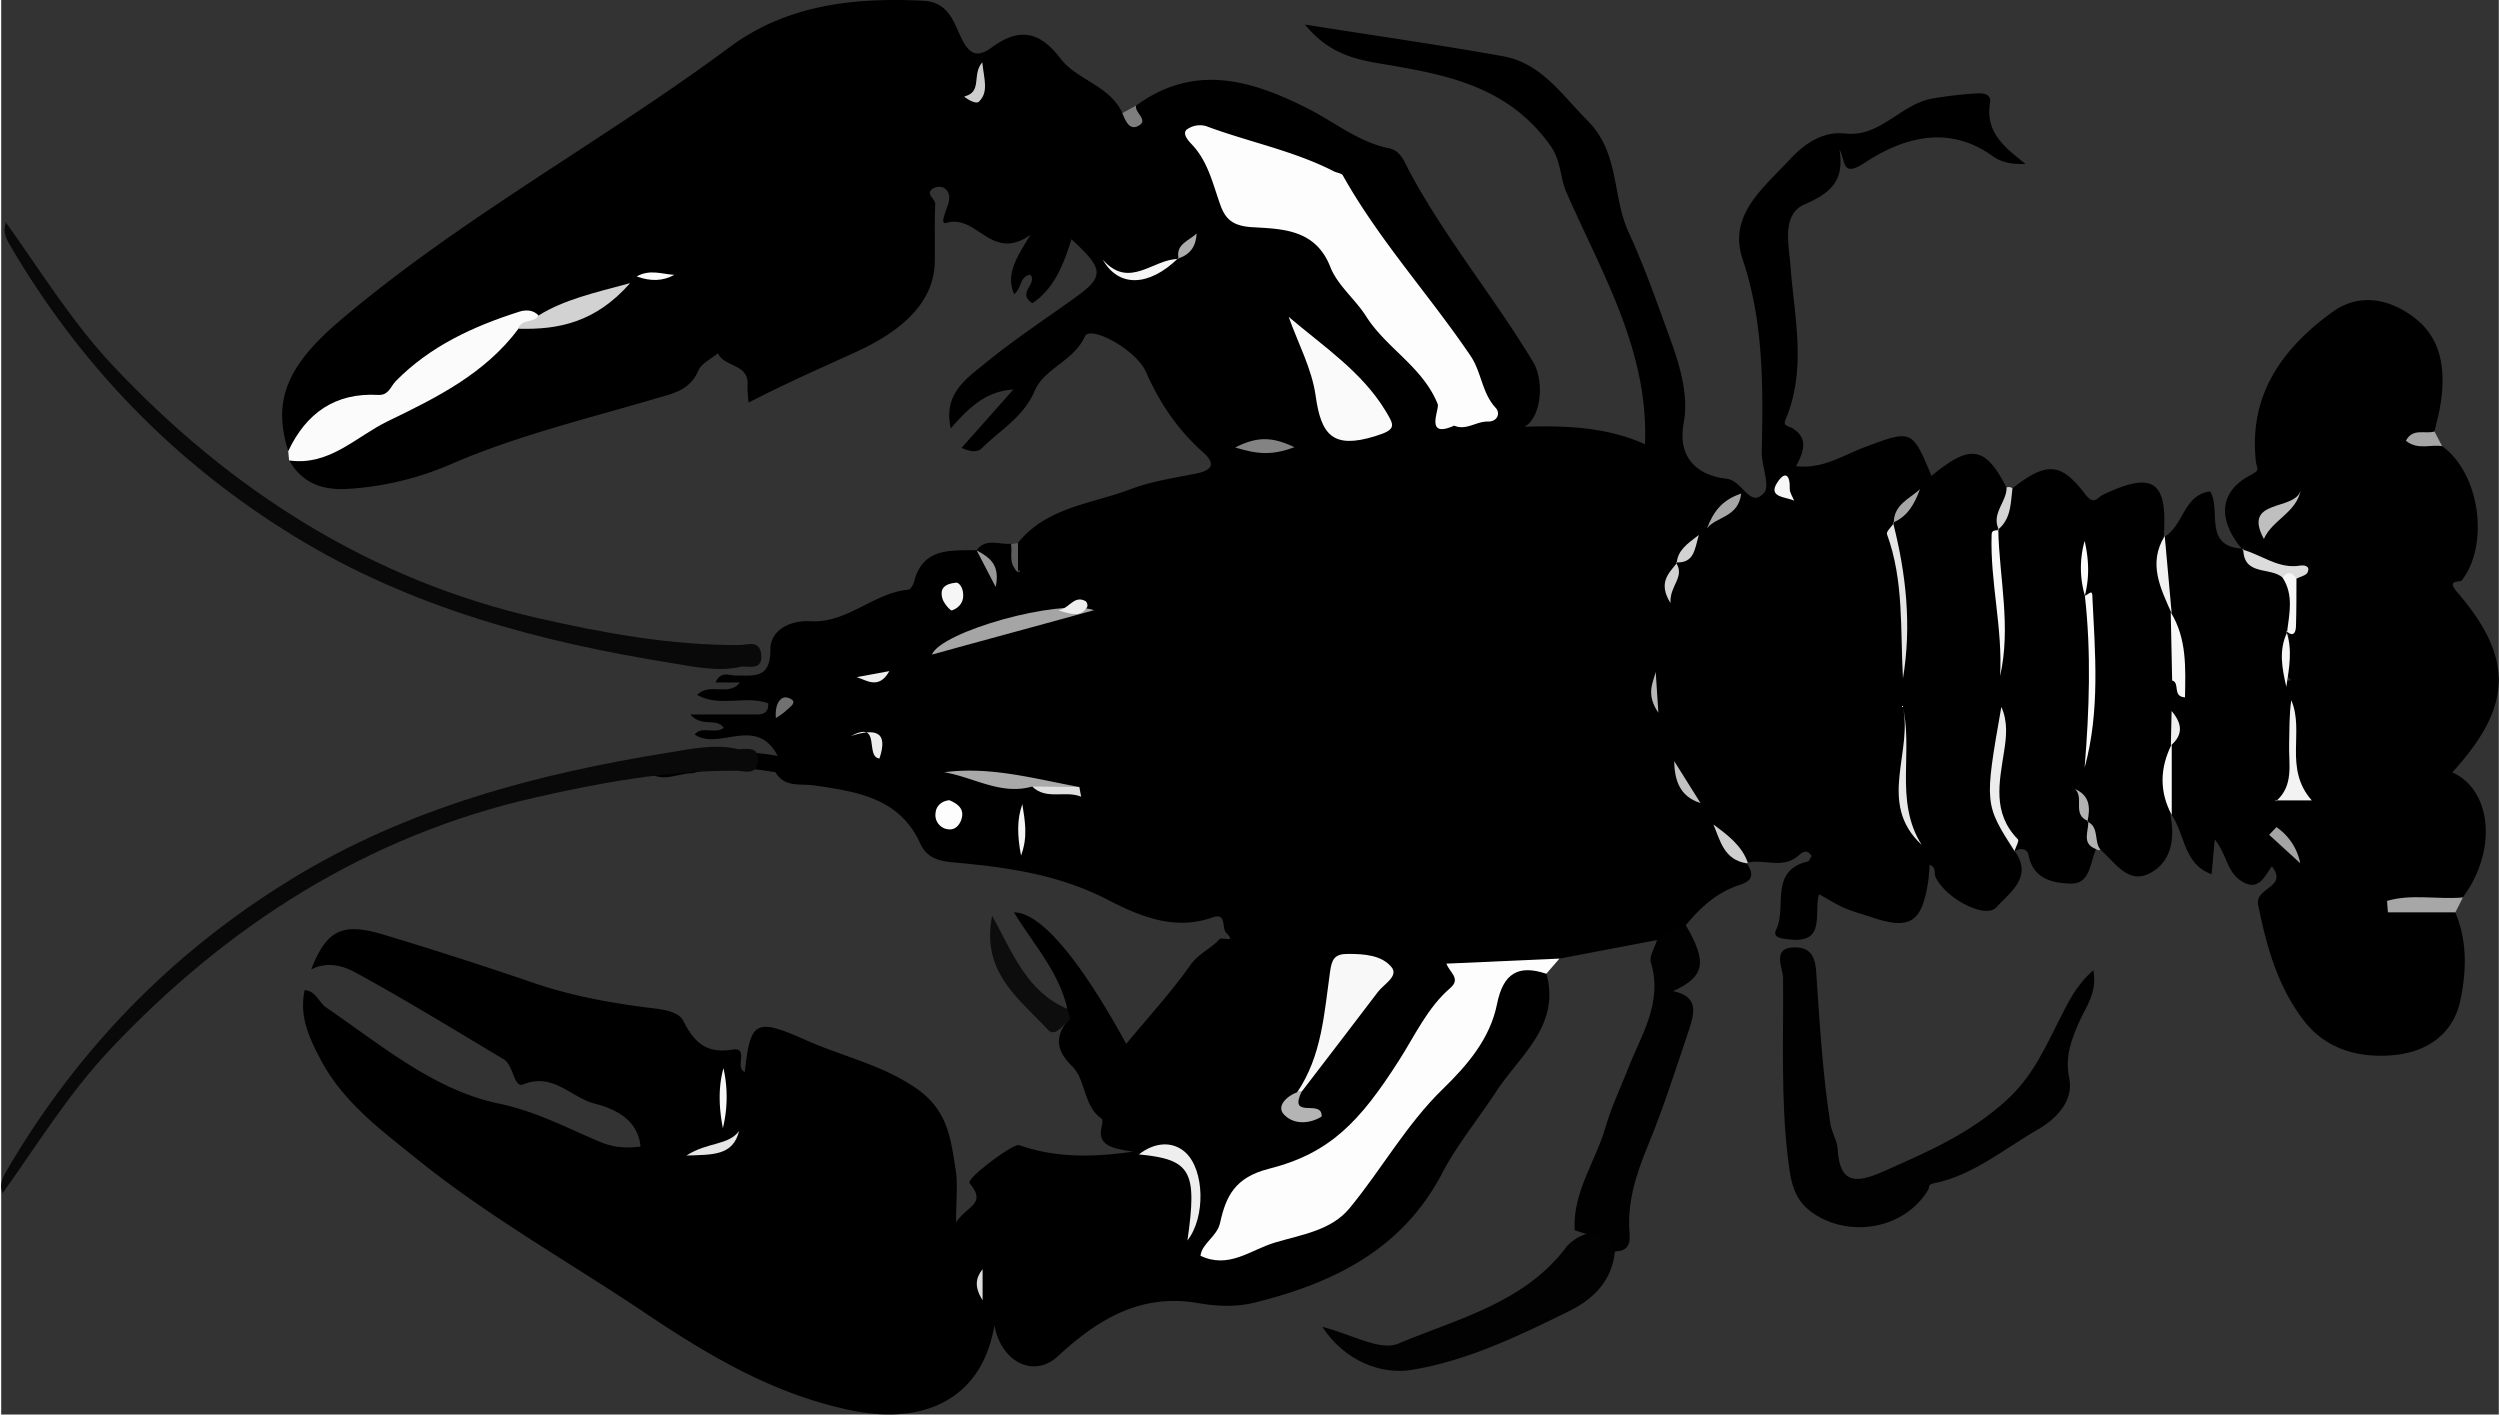 <?xml version="1.0"?>
<svg xmlns="http://www.w3.org/2000/svg" id="Layer_1" data-name="Layer 1" viewBox="0 0 888.53 503.21" width="889" height="503"><rect x="0" y="0" width="888.53" height="503.21" fill="#333333" stroke="none"/><defs><style>.cls-1,.cls-10,.cls-11,.cls-12,.cls-13,.cls-14,.cls-15,.cls-16,.cls-17,.cls-18,.cls-19,.cls-2,.cls-20,.cls-21,.cls-22,.cls-23,.cls-24,.cls-25,.cls-26,.cls-27,.cls-28,.cls-29,.cls-3,.cls-30,.cls-31,.cls-32,.cls-33,.cls-34,.cls-35,.cls-36,.cls-37,.cls-38,.cls-39,.cls-4,.cls-40,.cls-41,.cls-42,.cls-43,.cls-44,.cls-45,.cls-46,.cls-5,.cls-6,.cls-7,.cls-8,.cls-9{fill-rule:evenodd;}.cls-2{fill:#fdfdfd;}.cls-3{fill:#010101;}.cls-4{fill:#090909;}.cls-5{fill:#020202;}.cls-6{fill:#fbfbfb;}.cls-7{fill:#0d0d0d;}.cls-8{fill:#a7a7a7;}.cls-9{fill:#a5a5a5;}.cls-10{fill:#d4d4d4;}.cls-11{fill:#7e7e7e;}.cls-12{fill:#5d5d5d;}.cls-13{fill:#b3b3b3;}.cls-14{fill:#fafafa;}.cls-15{fill:#f8f8f8;}.cls-16{fill:#d2d2d2;}.cls-17{fill:#a9a9a9;}.cls-18{fill:#eee;}.cls-19{fill:#ededed;}.cls-20{fill:#e8e8e8;}.cls-21{fill:#e5e5e5;}.cls-22{fill:#f9f9f9;}.cls-23{fill:#b4b4b4;}.cls-24{fill:#f6f6f6;}.cls-25{fill:#838383;}.cls-26{fill:#f1f1f1;}.cls-27{fill:#a6a6a6;}.cls-28{fill:#cfcfcf;}.cls-29{fill:#e6e6e6;}.cls-30{fill:#fcfcfc;}.cls-31{fill:#c2c2c2;}.cls-32{fill:#cdcdcd;}.cls-33{fill:#f7f7f7;}.cls-34{fill:#f5f5f5;}.cls-35{fill:#e0e0e0;}.cls-36{fill:#999;}.cls-37{fill:#b7b7b7;}.cls-38{fill:#efefef;}.cls-39{fill:#fefefe;}.cls-40{fill:#acacac;}.cls-41{fill:#717171;}.cls-42{fill:#ddd;}.cls-43{fill:#f3f3f3;}.cls-44{fill:#dcdcdc;}.cls-45{fill:#bfbfbf;}.cls-46{fill:#a4a4a4;}</style></defs><path class="cls-1" d="M877.19,568.82a6.11,6.11,0,0,0,0,1.21c1.69,8.71-.32,17.05-8.39,20.5-7.11,3-11.66-4.56-16.58-8.83-3.94-2.38-2.28-7.24-4.6-10.33a4.48,4.48,0,0,1-.67-4.52c-1.17,2.13.12,3.71,1.19,5.34,1.37,3,.39,6.54,2.52,9.28-2.19,4.81-2,12.45-9,12.29-6.31-.14-13.49-1.58-15.07-10.31-.36-2-2.85-2.62-4.95-1.13-10.38-13.76-5.16-29.17-4.71-44.08a7.66,7.66,0,0,1,.67-3.08c-1.32,15.88-7,32.28,4.2,47.19,6.59,9.28-2.23,14.8-6.47,19.73-3.93,4.57-18.24-3.05-21.79-10.66-.61-1.31.45-3.3-2.1-4.35-.17,2-.22,3.9-.49,5.74-2.23,15-6.55,17.65-20.78,12.72-3-1-6.14-1.83-9.06-3.1s-5.57-3-9-4.86c-2,6.68,2.6,17.63-10.54,16.06-2.45-.29-6.2-.47-4.73-3.47,3.93-8-2.6-20.93,11.25-24.26.58-.14.92-1.28,1.38-1.95-1.91-2.91-3.55-1.06-5.21.28-5.41,4.23-11.73.76-17.49,2.07-2.42-1.57-4.86-3.11-6.42-5.66,1.28,2.75,4.06,4,6.1,5.93,2.18,3.55,2.56,6-2.53,7.65-7.92,2.53-14,7.94-19.2,14.34-1.89,4.71-5.75,5.61-10.24,5.29l-34.67,6.6c-7.78,5.18-16.71,2.6-25.09,3.41-5.65.55-8.47,1.36-11.84,7.27-6.67,11.67-14,23.3-23.13,33.42a55.51,55.51,0,0,0-8.56,12c-4.69,9.22-10.75,14.67-22.29,16.64-13.11,2.25-25.31,9.16-28.69,24.94-1.22,5.67.44,7.67,5.06,5.65,18.73-8.19,40.72-10.85,50-34.25,3.93-9.91,13.76-17.28,21.32-25.34a88.11,88.11,0,0,0,19-30c4.34-11.67,6.89-12.5,19.54-8.41,5,18.61-9.38,29-17.78,41.83-6.41,9.81-14,19-19.38,29.3-14.35,27.35-39.06,39.12-67,46-6.15,1.51-13.15,1.26-19.46.13-20.69-3.68-36,5.75-50.22,18.89-8.55,7.88-20.11,2.07-22.56-11-4.22,25.4-24,35.84-51.14,30.19-27.48-5.73-50.37-19.36-73.1-34.61-27.08-18.16-55.65-34.17-81.08-54.68-12.76-10.3-26.26-20.15-34.32-35.38-4.13-7.81-7.72-15.31-5.74-24.78,4,.21,5,4.37,7.75,6.23,19.43,13.27,38.33,29.32,61.19,34.09,13.43,2.8,24.41,8.73,36.26,13.71,4.91,2.06,9.35,2.21,14.31,1.62-1-9.86-9.34-13.48-16.44-15.31-8.32-2.14-14.64-11.14-25.3-6.81-3.41,1.39-3.4-6.83-6.95-8.94-17.49-10.44-34.86-21.1-52.72-30.86-4.25-2.31-9.93-4.12-15.76-1.08,5.45-14.05,11.05-16.84,25.82-12.37q26.57,8,52.85,17c14.05,4.84,28.52,7.44,43.13,9.19,4.27.51,9.05,1.43,10.55,4.42,3.83,7.63,8.19,11.8,17.45,10.27,6.14-1,.7,6.49,4.45,7.94,2-18.39,3.86-19.27,22.11-11.16,12.71,5.64,26.2,8.49,38.38,16.64,11.85,7.93,12.76,18.28,14.54,29.41.81,5.1.13,10.42.13,18.65,3.63-5.68,10.63-6.49,5.4-13.17a2.57,2.57,0,0,1-.63-1.05c-.28-2.07,15.65-14,17.7-13.28,11.11,3.91,23.44,4.79,40.42,2.33-7.27-1.23-12.94-2-11-9.37.19-.77.28-2.11-.13-2.39-6.59-4.6-5.46-13.69-10.5-18.68s-6.23-9.37-2.39-15.16c.44-1.75-.65-3.7.68-5.34C481.64,625,472.45,615.19,465.71,604c9.28,0,23.23,16.24,39.92,46.78,7.77-9.39,15.91-18.25,22.81-28,2.93-4.14,7.24-5.8,10.35-9.2.86-1,6.25,1.54,2.47-2.22-1.78-1.77.21-7.38-4.86-5.58-13.78,4.9-26.2-.51-37.68-6.42-17.4-8.95-35.93-11.46-54.81-13.16-5.15-.47-9.3-1.67-11.59-6.76-7.33-16.24-22.75-18.41-37.6-20.58-5.17-.76-10.54.87-13.88-4.72-9.85-1.65-19.68-2.42-29.47.37l-.05,0c-5.83-.07-12.31,4.57-17.19-2.39,15.18-4,30.45-6.92,47.52-3.76-7.59-14.67-21.06-1.68-29.55-7.65,2.7-3.21,7,.07,10.37-2.34-2.72-3.79-7.64,0-11.91-4.76,8.27,0,15.09,0,21.91,0,3,0,6,.34,5.81-4.06-3.64-2.08-8.62-2.3-10.12-7.32h-8.64c1.89-4.22,4.88-2.46,7.07-2.48,6.49-.05,12.49,1.34,12.44-9.19,0-7.29,7.51-10.52,14.09-10.12,13.34.82,22.54-10.12,35-11.22.74-.07,1.7-1.66,2-2.69,3.08-12.41,13-11.2,22.31-11.39q1.41,2,2.64,4c-.48-1.61-1.77-2.69-2.64-4,3.38-4.46,8.09-1.82,12.22-2.29,3,2.66-.4,7,2.54,9.85.28,1.44,1.34-1.15,0-.24-.61.4-1,.16-1-.7.07-3.09-1-6.31.94-9.22,10.26-12.73,26.18-13.81,40-19.06,7.39-2.81,15.42-4,23.24-5.55,5.76-1.13,7.33-3.42,2.59-7.6-9-8-15.48-17.59-20.3-28.58-3.49-8-19.88-16.72-21.71-12.67-4,8.88-14.37,11.19-17.92,19.48-3.93,9.18-12.21,13.87-18.78,20.33-1.56,1.53-3.73,1.36-7.19-.13l18.44-20.77c-9.72.62-15.75,6.3-22.28,13.83-2.76-12.15,5.41-17.59,11.9-22.89,10.37-8.49,21.6-15.91,32.5-23.74,10.22-7.35,10.16-10.06-1.47-20.62-2.83,9-6.08,17.48-13.89,22.73-5.67-3.68,1.85-6.78-.69-10.11-3.9.38-3.07,4.88-5.82,6.89-2.88-6.8.28-12.27,5.85-21.12-14.13,9.92-18.92-7.55-30-4.22-2.24.67-.34-3.71.4-5.82.83-2.32,1.28-4.91-1.09-6.59a4.14,4.14,0,0,0-3.59-.06c-3.76,1.95.47,3.77.37,5.82-.35,7,0,14-.19,21-.55,16.58-16,26.1-28.56,31.81s-25.07,11.23-37.64,17.75a42.2,42.2,0,0,1-.39-6.14c.65-7.72-8.37-6.39-10.52-11.42-2.37,2-5.8,3.53-6.92,6.08-3.2,7.29-8.88,8.15-15.9,10.23-23.88,7.05-48.16,12.88-71.24,22.76a109.45,109.45,0,0,1-38.25,9.23c-8.84.38-15.76-2.31-20.24-10.22,14.14-3.16,24.76-13.51,37.85-18.61,16.82-6.55,29.12-19.24,43-29.75,10.33-1.79,21-2.48,29.88-8.68-7.28,1.57-14.31,4.43-21.37,7.16A89.37,89.37,0,0,0,249,415.81c-2.43,2.18-4.22,5.48-7.7,5.82-13.85,1.4-24.47,8.56-33.75,18.29-5.88-18.34-.06-30.82,18.72-46.73,43.14-36.54,93-63.4,138.21-96.94,20.41-15.15,44.26-17.78,68.95-16.55,9.12.46,10.9,7.83,13.64,13.45,3,6.16,6,6.61,10.79,3.12,9.53-7,16.85-5.9,24.33,3.92,5.89,7.74,17.59,9.63,22.08,19.48,3.11,1.82,4-.47,4.88-2.68,20.71-15.11,40.9-9.19,61.23,1.13,9.53,4.84,18,11.92,28.85,14.1,4.06.81,5.47,5,7.08,8.06,12.8,23.87,30.11,44.78,44.06,67.89,3.95,6.54,3.16,19.45-3,23.08,15.33-.5,29.45.23,42.82,6.2,1.31-33.49-15.49-61.05-28-89.7-2.38-5.43-1.67-11.1-6-17-15.52-21.28-37.77-24.91-60.66-28.78-9.3-1.58-18.31-3.93-26.29-13.8,25.07,4,47.79,7.2,70.36,11.25,13.76,2.46,21,13.78,30.22,23,11.39,11.45,8.64,26.81,14.52,39.6,5.71,12.41,10.24,25.39,14.91,38.26,3.45,9.51,6.5,20,4.72,29.51-2.58,13.85,6.52,19,15.17,19.94,5.93.68,8.31,10.69,13.38,5.06,2.29-2.54-.9-9.59-.8-14.58.48-23.17.76-46-6.84-68.67-5.27-15.72,7.79-25.55,17-35.56,5-5.35,11.49-9.93,19.49-9.05,12.54,1.39,19.54-10.26,30.85-12.42a146.63,146.63,0,0,1,15.48-1.82c2.46-.21,5.79-.07,5.23,3.32-1.76,10.69,5.4,15.92,12.62,21.74-4.47.12-8.14-.26-11.77-2.85-15.69-11.17-31.67-6.62-45.51,2.48-8.34,5.47-6.65-.94-8.92-4.79,1.87,11.05-3,15.48-12.35,19.52-8.3,3.57-5.62,14.44-5.09,21.62,1.37,18.54,5.94,36.95-1.79,55.16-.93,2.2,1.42,2.16,2.59,2.91,5.64,3.62,4,8.19,1.23,13.46,9.49,1.17,16.91-4,24.76-6.89,16.35-6.08,16.53-6.19,23.41,10.37,13.78-11.47,19.17-10.63,26.67,4.13,1.57,5.83-1.4,10.62-3.58,15.59-1.9,16.7,4.5,33.08,2.1,44,1.3-10.46-2.33-26.4-2.79-42.51,3.52-5.07,3.74-11.39,6.38-16.79,12-9.38,17.16-9.44,25.87,2.05,3.21,4.24,4.29,1.2,6.26.27,18-8.57,23.2-5,21.69,15l.33,1.65a79.36,79.36,0,0,0,4.23,24.89,23.11,23.11,0,0,1,.87,3.56c.82,7,.41,14,.55,20.92,0,3.15-.06,6.3-.07,9.45a84,84,0,0,1-.72,11,26.47,26.47,0,0,1-.78,3.42c-2.38,7.12-.54,14.56-1.57,21.78C877.46,567.72,877.33,568.28,877.19,568.82Z" transform="translate(-105.4 -279.43)"/><path class="cls-1" d="M877.52,532.37c.07-3.63.13-7.26.2-10.89,2.59.19,3.22,1.76,3.24,3.15-1.91-8.49-.28-18.25-3.75-27.4l.35.48c-1.13-9.18-6.2-18-2.48-27.62l-.34.43c7.07-3.84,6.88-15,16.5-16.28,4.07,6.76-2.71,19.74,11.82,20.4,3.42,6.4,11.36,6.19,15.94,10.91,2.64,6.18,1.93,12.49.75,18.81-3.2,5.51-1,11.25-1.31,14.08,1,4.43,2.79,2.27,1.32,3-.62.31-1,.12-1.06-.56a42.14,42.14,0,0,1,.18-15.23c3.49-5.72,1.31-11.94,1.53-17.92-2.63-8.78-13.83-5.73-17.72-12.8-9-10.79-8.23-20.77,3.07-26.57,3.52-1.8,2-2.45,1.76-4.68-2.66-23.72,9.36-40.34,27.3-53.31,9.73-7,20.61-4.48,29.23,2.2,10.42,8.07,11,20.38,8.85,32.35-.45,2.51-1.26,5.32-1.86,8-3.53,4.06,1.67,3.57,2.74,5.24,13.35,9.65,16.91,34.74,7,47.73-.6.79-5.66-.44-1.74,4.11,20.43,23.67,19.7,40.87-1.66,64.17,14.23,6.44,16,28.12,3.71,44.51-3.82,3.22-8.44,2.34-12.55,2.56,3.23.43,7.28-1,9.89,2.75,4.34,10.19,4,20.91,1.83,31.23-2.6,12.52-12.43,18.66-24.28,19.62s-23.46-2.06-31.34-12.25c-9.37-12.12-13.36-26.48-16.32-41.28-1.25-6.24,10.81-6.11,4.87-13.71-2.51,3.35-4.8,9.7-11.46,4.83-4.57-3.35-4.74-9.25-8.86-14.41-.42,4.66-.74,8.35-1.11,12.42-10.3-3.72-9.4-14.78-14.61-21.63l.4.54a48.08,48.08,0,0,1,0-25.17l-.31.42A13.06,13.06,0,0,0,877.52,532.37Z" transform="translate(-105.4 -279.43)"/><path class="cls-2" d="M655.08,625.84c-10.11-3.4-15.37,0-17.52,10.71-2.45,12.32-10.5,21.75-19.29,30.28-13,12.64-21.77,28.57-33.18,42.41-6.57,8-17.15,9.39-26.69,12.27-8.63,2.61-16.3,9.45-26.35,4.65.57-4.56,5.91-6.72,7-11.82,2.07-9.32,5.22-16.05,17.35-19.12,21.81-5.52,32.37-16.83,46.23-38.49,5.69-8.88,10.09-18.73,18.29-25.83,3.88-3.36-.24-5.46-1.38-8.66l40.21-1.79Z" transform="translate(-105.4 -279.43)"/><path class="cls-3" d="M849.69,624.57c1.48,8.14-2.78,13.19-5.11,18.56-2.81,6.45-5.05,12.24-3.48,19.77,1.8,8.65-5.39,15.06-11.25,18.41-12,6.86-23,16.34-37.07,19.12-2,.39-1.34,1.42-1.83,2.23-7.75,13-25.19,16.85-38.26,10-9.46-5-10.54-11.75-11.69-21.49-2.54-21.3-1.5-42.53-1.7-63.77,0-3.6-4.43-11.17,4.64-10.95,7.27.18,7,6.81,7.34,11.67,1.14,17,2.21,34.07,4.84,51,.52,3.31,2.43,6,2.61,9.15.71,12.65,6.88,12.07,16.31,7.88,15.63-6.95,30.9-13.46,44-25.55,9-8.27,13.26-18.05,18.34-28C840.53,636.45,843.32,630.17,849.69,624.57Z" transform="translate(-105.4 -279.43)"/><path class="cls-4" d="M107,358.44c12.34,17.26,23.51,35.46,38.09,51,41.77,44.46,91.73,76.32,151.29,89.89,23.2,5.28,47.35,9.74,71.71,9.56,2.81,0,7.14-1.94,7.7,3.39.65,6.14-5.24,3.86-7.36,4.36-7.87,1.85-16.49,0-23.93-1.22-47.31-7.55-93.34-19.75-134.83-45.2-42.62-26.15-76.28-60.88-101.39-104-1.58-2.71-2.33-5.19-1-8.08Z" transform="translate(-105.4 -279.43)"/><path class="cls-3" d="M694.46,613.85c2.45-3.63,7.12-3,10.24-5.29,7.72,13.25,6.8,18.22-4.5,23.48,9.42,1.85,7.48,8.25,5.49,14.18-4.57,13.62-8.94,27.35-14.41,40.62-4.21,10.24-7.57,20.37-6.58,31.54.35,3.92-1,6.26-5.21,6.2-.49-.27-1-.55-1.48-.81-3.15-4.41-8.28-5-12.84-6.69-.78-13.58,7.49-24.47,11-36.77,2-6.95,5.2-13.56,7.83-20.33,4.76-12.27,12.65-23.79,8.26-38.2C691.63,619.56,693.67,616.52,694.46,613.85Z" transform="translate(-105.4 -279.43)"/><path class="cls-5" d="M679.49,724.58c-1,10.34-7.49,16.89-16,21.12-18.06,8.95-36.66,17.87-56.35,21.08-10.51,1.71-23.49-2.8-31.79-15.34,10.12,2.49,20.42,8.71,27,6,21.37-9,45.34-14.54,60.26-34.94,6.79-6.34,12.58-5.75,17.28,2.47Z" transform="translate(-105.4 -279.43)"/><path class="cls-6" d="M207.52,439.92c6.38-13.55,16.72-20.85,32-20,3.76.2,4.4-3,6.25-4.91,12.27-12.47,27.62-19.51,43.95-24.7,2.14-.68,4.9-.78,6.85,1.35.51,5.95-6,1.27-7.16,4.74-11.9,15.95-29.11,24.5-46.38,32.83-11.39,5.49-20.81,16.05-35.21,14Z" transform="translate(-105.4 -279.43)"/><path class="cls-7" d="M484.53,638.26c.41,1.86,2.53,3.94-.68,5.34-1.65,1.84-4,4.42-6.05,2.19-10.15-11-23.93-20.44-19.86-40.57C465.35,618.72,470.43,632.29,484.53,638.26Z" transform="translate(-105.4 -279.43)"/><path class="cls-8" d="M978.47,604h-24c-.11-1.36-.21-2.72-.31-4.08,8.7-2.57,18.06-.42,27-1.23C980.24,600.46,979.36,602.24,978.47,604Z" transform="translate(-105.4 -279.43)"/><path class="cls-1" d="M368.16,522.32c3.76,1.91,7.81,3.41,10.12,7.32-8.06-3-17.08,1.57-25.32-3C357.45,522.1,364.23,527.29,368.16,522.32Z" transform="translate(-105.4 -279.43)"/><path class="cls-9" d="M973.78,438.17c-4.08-.76-8.57,1.51-12.91-1.93,2.41-4.7,6.93-2.27,10.17-3.31Q972.42,435.54,973.78,438.17Z" transform="translate(-105.4 -279.43)"/><path class="cls-10" d="M816.18,468.05c-3.08-5.76,2.73-10,2.63-15.19a2,2,0,0,1,2.11.33c-.68,5.21-.47,10.73-5.06,14.57Z" transform="translate(-105.4 -279.43)"/><path class="cls-11" d="M509.12,317c-.59,2.59,4.73,5.18.78,7.24-3.26,1.69-4.58-2-5.66-4.56Z" transform="translate(-105.4 -279.43)"/><path class="cls-12" d="M467.14,472.63V483c-3.73-3.39-1.86-7-2.49-10Z" transform="translate(-105.4 -279.43)"/><path class="cls-13" d="M847.59,571.73c4.32,2,2.19,7.07,4.64,10l-.82.16-.74-.39c-5.44-2-2.47-6.47-2.84-10Z" transform="translate(-105.4 -279.43)"/><path class="cls-2" d="M622.3,430.85c-10.71,4.81-5.13-5.83-5.86-7.67C611.11,409.93,598.19,403.34,591,392c-3.89-6.13-10.22-11.09-12.77-17.62-5.32-13.58-17.39-13.49-27.82-14.13-6.69-.4-9.4-2.76-11.18-7.61-2.79-7.66-4.44-15.78-10.35-21.93-1.47-1.53-3.28-3.81-1.74-5.17a8,8,0,0,1,6.81-1.28c15.1,5.66,31.12,8.72,45.59,16.14,1.05.53,2.7.64,3.16,1.45,12.88,23,30.75,42.49,45.45,64.21,3.9,5.78,4,13.14,8.9,18.44,1.78,1.91.7,4.95-2.75,4.9C630.12,429.3,626.58,432.7,622.3,430.85Z" transform="translate(-105.4 -279.43)"/><path class="cls-14" d="M563.42,392.15c12.52,10.64,26.07,19.56,34.5,33.5,3.23,5.32,3.9,6.63-3.89,9-14.86,4.56-19.07-.48-21-14.34C571.7,410.68,566.75,401.53,563.42,392.15Z" transform="translate(-105.4 -279.43)"/><path class="cls-15" d="M566.45,668c8.77-12.94,9.61-28.11,11.69-42.85.63-4.43,1.52-6.4,6.43-6.37,5.83,0,12,.46,15.47,4.75,2.57,3.19-2.77,6-4.87,8.78-9,11.87-18.07,23.65-27.12,35.47Z" transform="translate(-105.4 -279.43)"/><path class="cls-16" d="M289.44,396.38c1-3.73,5.63-1.87,7.16-4.74,9.08-5.61,19.26-7.89,32.56-11.5C316.87,394.11,303.75,396.77,289.44,396.38Z" transform="translate(-105.4 -279.43)"/><path class="cls-17" d="M472.19,559.24c-11.19,3.19-20.85-3.35-31.32-5.08,16.48-2.19,32.2,2.35,48.09,5.25A26.93,26.93,0,0,1,472.19,559.24Z" transform="translate(-105.4 -279.43)"/><path class="cls-18" d="M527.4,720.74c3.59-24.74,1.27-28.86-17.27-30.63,5.75-4.49,12.15-4.75,16.58-.69C533.52,695.67,533.9,712.46,527.4,720.74Z" transform="translate(-105.4 -279.43)"/><path class="cls-19" d="M821.76,582.35c-10.86-16.87-10.86-16.87-4.81-51.44,2.4,5.32,1.78,10.77,1,15.68-1.7,11.15-4.33,22,4.91,31.45.5.51-.81,2.81-1.28,4.28Z" transform="translate(-105.4 -279.43)"/><path class="cls-6" d="M846.66,491.37c.92-.17,2.55-2.3,2.65-.28,1,20.55,2.84,41.16-2.73,61.45,1.66-20.42,2.39-40.81.09-61.2l1-.62Z" transform="translate(-105.4 -279.43)"/><path class="cls-20" d="M788.62,580c-16.32-15.11-2.41-33.79-7-50.3C786,546.24,778.61,564.16,788.62,580Z" transform="translate(-105.4 -279.43)"/><path class="cls-21" d="M778.42,465.32c4.66,18.21,6.67,36.61,3.54,55.42-1-17.22.4-34.68-5.7-51.3-.32-.88,1.58-2.57,2.44-3.88Z" transform="translate(-105.4 -279.43)"/><path class="cls-22" d="M815.86,467.76c.36,17.38,4.66,34.64.64,52.2,1-17-3.59-33.49-3-50.41.06-1.77,1.59-1.34,2.7-1.51Z" transform="translate(-105.4 -279.43)"/><path class="cls-9" d="M494.2,496.49c-7.78,2.22-49.77,13.56-57.69,15.82C439.59,504.2,481.55,492.28,494.2,496.49Z" transform="translate(-105.4 -279.43)"/><path class="cls-15" d="M877.21,497.23c5.79,9.39,5.26,19.72,5.08,30.29-4.65-.29-1.64-5.19-4.57-6Z" transform="translate(-105.4 -279.43)"/><path class="cls-23" d="M566.45,668a1.26,1.26,0,0,1,1.6-.22c-4.91,10.12,7.56,2.4,7.08,8.89-4,2.44-9.72,3.12-13.38-.76C559,673,562.64,669.41,566.45,668Z" transform="translate(-105.4 -279.43)"/><path class="cls-24" d="M524,371.4c-10.22,9.91-21,10.47-26.71.41,9.5,10.8,18-.41,27-.24Z" transform="translate(-105.4 -279.43)"/><path class="cls-25" d="M565.45,438.51c-7.88,3-13.19,2.54-21.06.1C552.24,434.65,557.54,434.75,565.45,438.51Z" transform="translate(-105.4 -279.43)"/><path class="cls-26" d="M875.08,470.09q1.24,13.82,2.48,27.62C873.63,488.79,869,479.92,875.08,470.09Z" transform="translate(-105.4 -279.43)"/><path class="cls-2" d="M442.68,564.1c2.65,1.09,5.12,2.76,4.54,5.93-.4,2.17-2,4.76-4.78,4.44a5.1,5.1,0,0,1-4.64-5.82C438,566.22,439.81,564.42,442.68,564.1Z" transform="translate(-105.4 -279.43)"/><path class="cls-27" d="M724.41,455c-1,8.56-8.86,8.14-12.14,12.35C714.31,462.1,717,457.49,724.41,455Z" transform="translate(-105.4 -279.43)"/><path class="cls-28" d="M726.43,586.57c-8.11-1.21-9.47-8-11.9-13.85,5,3.76,10.05,7.42,12.22,13.58Z" transform="translate(-105.4 -279.43)"/><path class="cls-15" d="M362.35,659.44a46.62,46.62,0,0,1-.21,21.34C360.78,673.66,360.39,666.54,362.35,659.44Z" transform="translate(-105.4 -279.43)"/><path class="cls-29" d="M349.16,690.51c7.66-4.92,14.79-3.48,18.75-8.72C365.71,690.59,358.68,690.19,349.16,690.51Z" transform="translate(-105.4 -279.43)"/><path class="cls-24" d="M445.37,486.7c.1,0,1.68.56,2.16,3.19.62,3.44-1.1,5.65-3.87,6.7-.57.22-3-2.6-3.45-4.31C439.66,490.1,439.47,487.16,445.37,486.7Z" transform="translate(-105.4 -279.43)"/><path class="cls-30" d="M877.57,544.19q0,12.59,0,25.17C873.09,561,873.35,552.58,877.57,544.19Z" transform="translate(-105.4 -279.43)"/><path class="cls-31" d="M709.93,565.11c-7.42-2.3-9.23-8.14-9.36-14.93Z" transform="translate(-105.4 -279.43)"/><path class="cls-32" d="M454.43,301.6c.57,5.88,2.41,10.48-1.2,14-1.27,1.22-5.57-1.78-5.15-1.88C454.56,312.19,450.63,305.84,454.43,301.6Z" transform="translate(-105.4 -279.43)"/><path class="cls-33" d="M743.25,457.56c-2.8-1.42-9.4-1.06-6.12-6.29,2.8-4.45,4.71-3.08,4.55,2C741.63,454.66,742.69,456.11,743.25,457.56Z" transform="translate(-105.4 -279.43)"/><path class="cls-34" d="M468.68,565.51c.91,6,2.05,11.53-.47,18.3C466.85,576.61,466.73,570.82,468.68,565.51Z" transform="translate(-105.4 -279.43)"/><path class="cls-27" d="M778.7,465.56c-.12-6.58,5.5-8.61,9.3-12.08-1.87,5-4.25,9.66-9.58,11.84Z" transform="translate(-105.4 -279.43)"/><path class="cls-35" d="M472.19,559.24l16.77.17.63,3.45C484,560.51,477.21,564.19,472.19,559.24Z" transform="translate(-105.4 -279.43)"/><path class="cls-19" d="M417.87,549.26c-5.36-.48.87-13.81-10.16-8,8.27-2.67,13.52-2,10.11,8.08Z" transform="translate(-105.4 -279.43)"/><path class="cls-30" d="M846.67,491.34a35.28,35.28,0,0,1-.08-19.49c1.77,7.87,1.51,13.7.07,19.52Z" transform="translate(-105.4 -279.43)"/><path class="cls-36" d="M452.43,475.23c4.43,2.42,8.5,5,6.75,13-2.74-5.27-4.75-9.13-6.75-13Z" transform="translate(-105.4 -279.43)"/><path class="cls-16" d="M701.47,479.74c.34-4.44,3.54-6.74,7.86-10-1.51,5.47-1.77,10.08-8.16,9.77Z" transform="translate(-105.4 -279.43)"/><path class="cls-37" d="M694,518.46c.25,3.83.5,7.67.94,14.53C690.46,526.41,693,522.38,694,518.46Z" transform="translate(-105.4 -279.43)"/><path class="cls-38" d="M409.75,520.32l11.61-2.14C417.66,524.89,413.18,521.38,409.75,520.32Z" transform="translate(-105.4 -279.43)"/><path class="cls-18" d="M481.47,496.59c4.1-.79,5.59-5.57,9.76-3.27a2.13,2.13,0,0,1,.54,2C489.3,499.31,485.88,497.75,481.47,496.59Z" transform="translate(-105.4 -279.43)"/><path class="cls-13" d="M847.83,571.51c-5.83-2.24-1.29-8.25-4.66-11.39,5.55,2.49,5.37,6.93,4.43,11.61Z" transform="translate(-105.4 -279.43)"/><path class="cls-16" d="M701.17,479.51c3.46,5.22-2.37,8.24-1.9,14.5-4.56-7.31-.62-10.62,2.22-14.24C701.47,479.74,701.17,479.51,701.17,479.51Z" transform="translate(-105.4 -279.43)"/><path class="cls-39" d="M344.89,377.2c-4.14,2.28-8.42,2.37-13.43.58C336.26,375.08,340.56,377,344.89,377.2Z" transform="translate(-105.4 -279.43)"/><path class="cls-40" d="M524.29,371.57c-1.22-5.34,3.69-6.45,6.38-9.08-.18,4.47-2.23,7.59-6.7,8.91Z" transform="translate(-105.4 -279.43)"/><path class="cls-38" d="M877.52,532.37c3.56,4.16,4.42,8.26-.26,12.24Q877.4,538.49,877.52,532.37Z" transform="translate(-105.4 -279.43)"/><path class="cls-41" d="M381,534.86c-.45-5.07,1.75-8,4.26-7.21,4.21,1.36.55,3.34-.81,4.77A25,25,0,0,1,381,534.86Z" transform="translate(-105.4 -279.43)"/><path class="cls-42" d="M454.54,730.92v11.13C451.52,737.17,452.06,734.07,454.54,730.92Z" transform="translate(-105.4 -279.43)"/><path class="cls-43" d="M914.61,564.52c6.5-5.6,4.54-13.2,4.72-20.25.14-5.23,0-10.47.76-15.74,4.82,11.09-2.8,24.18,7.29,35.63H914.44Z" transform="translate(-105.4 -279.43)"/><path class="cls-44" d="M902.69,474.94c6.87,1.82,12.81,7,20.56,5.7,1.63-.26,3.64.22,2.67,2.4-.5,1.11-2.59,1.51-3.95,2.23-1.65,0-3.3-.16-4.94-.35-4.3-3.93-14-.42-14-10.26Z" transform="translate(-105.4 -279.43)"/><path class="cls-45" d="M923.51,453.51c-1.42,8.29-10.15,10.77-13.16,17.66C902.39,456.39,922,461.56,923.51,453.51Z" transform="translate(-105.4 -279.43)"/><path class="cls-24" d="M917,484.92c1.82-2.37,3.45-1.94,4.94.35,0,5.64,0,11.28-.17,16.92-.07,2.19-.84,4.11-3.47,1.71l.31.27C919.42,497.65,921,491.05,917,484.92Z" transform="translate(-105.4 -279.43)"/><path class="cls-46" d="M912.22,576.41l2.6-2.73a20.26,20.26,0,0,1,8.46,12.83Z" transform="translate(-105.4 -279.43)"/><path class="cls-33" d="M918.33,503.9c2.28,6.63,1,13.26,0,19.88-1.49-6.53-2.82-13.07.38-19.57Z" transform="translate(-105.4 -279.43)"/><path class="cls-4" d="M105.79,704.08c12.35-17.26,23.51-35.46,38.1-51,41.77-44.46,91.73-76.33,151.28-89.89,23.21-5.29,47.36-9.75,71.72-9.56,2.8,0,7.14,1.93,7.7-3.4.65-6.14-5.24-3.86-7.37-4.36-7.87-1.85-16.49,0-23.93,1.22-47.3,7.55-93.34,19.75-134.82,45.2-42.62,26.15-76.28,60.89-101.4,104.05-1.57,2.7-2.32,5.18-1,8.07Z" transform="translate(-105.4 -279.43)"/></svg>
